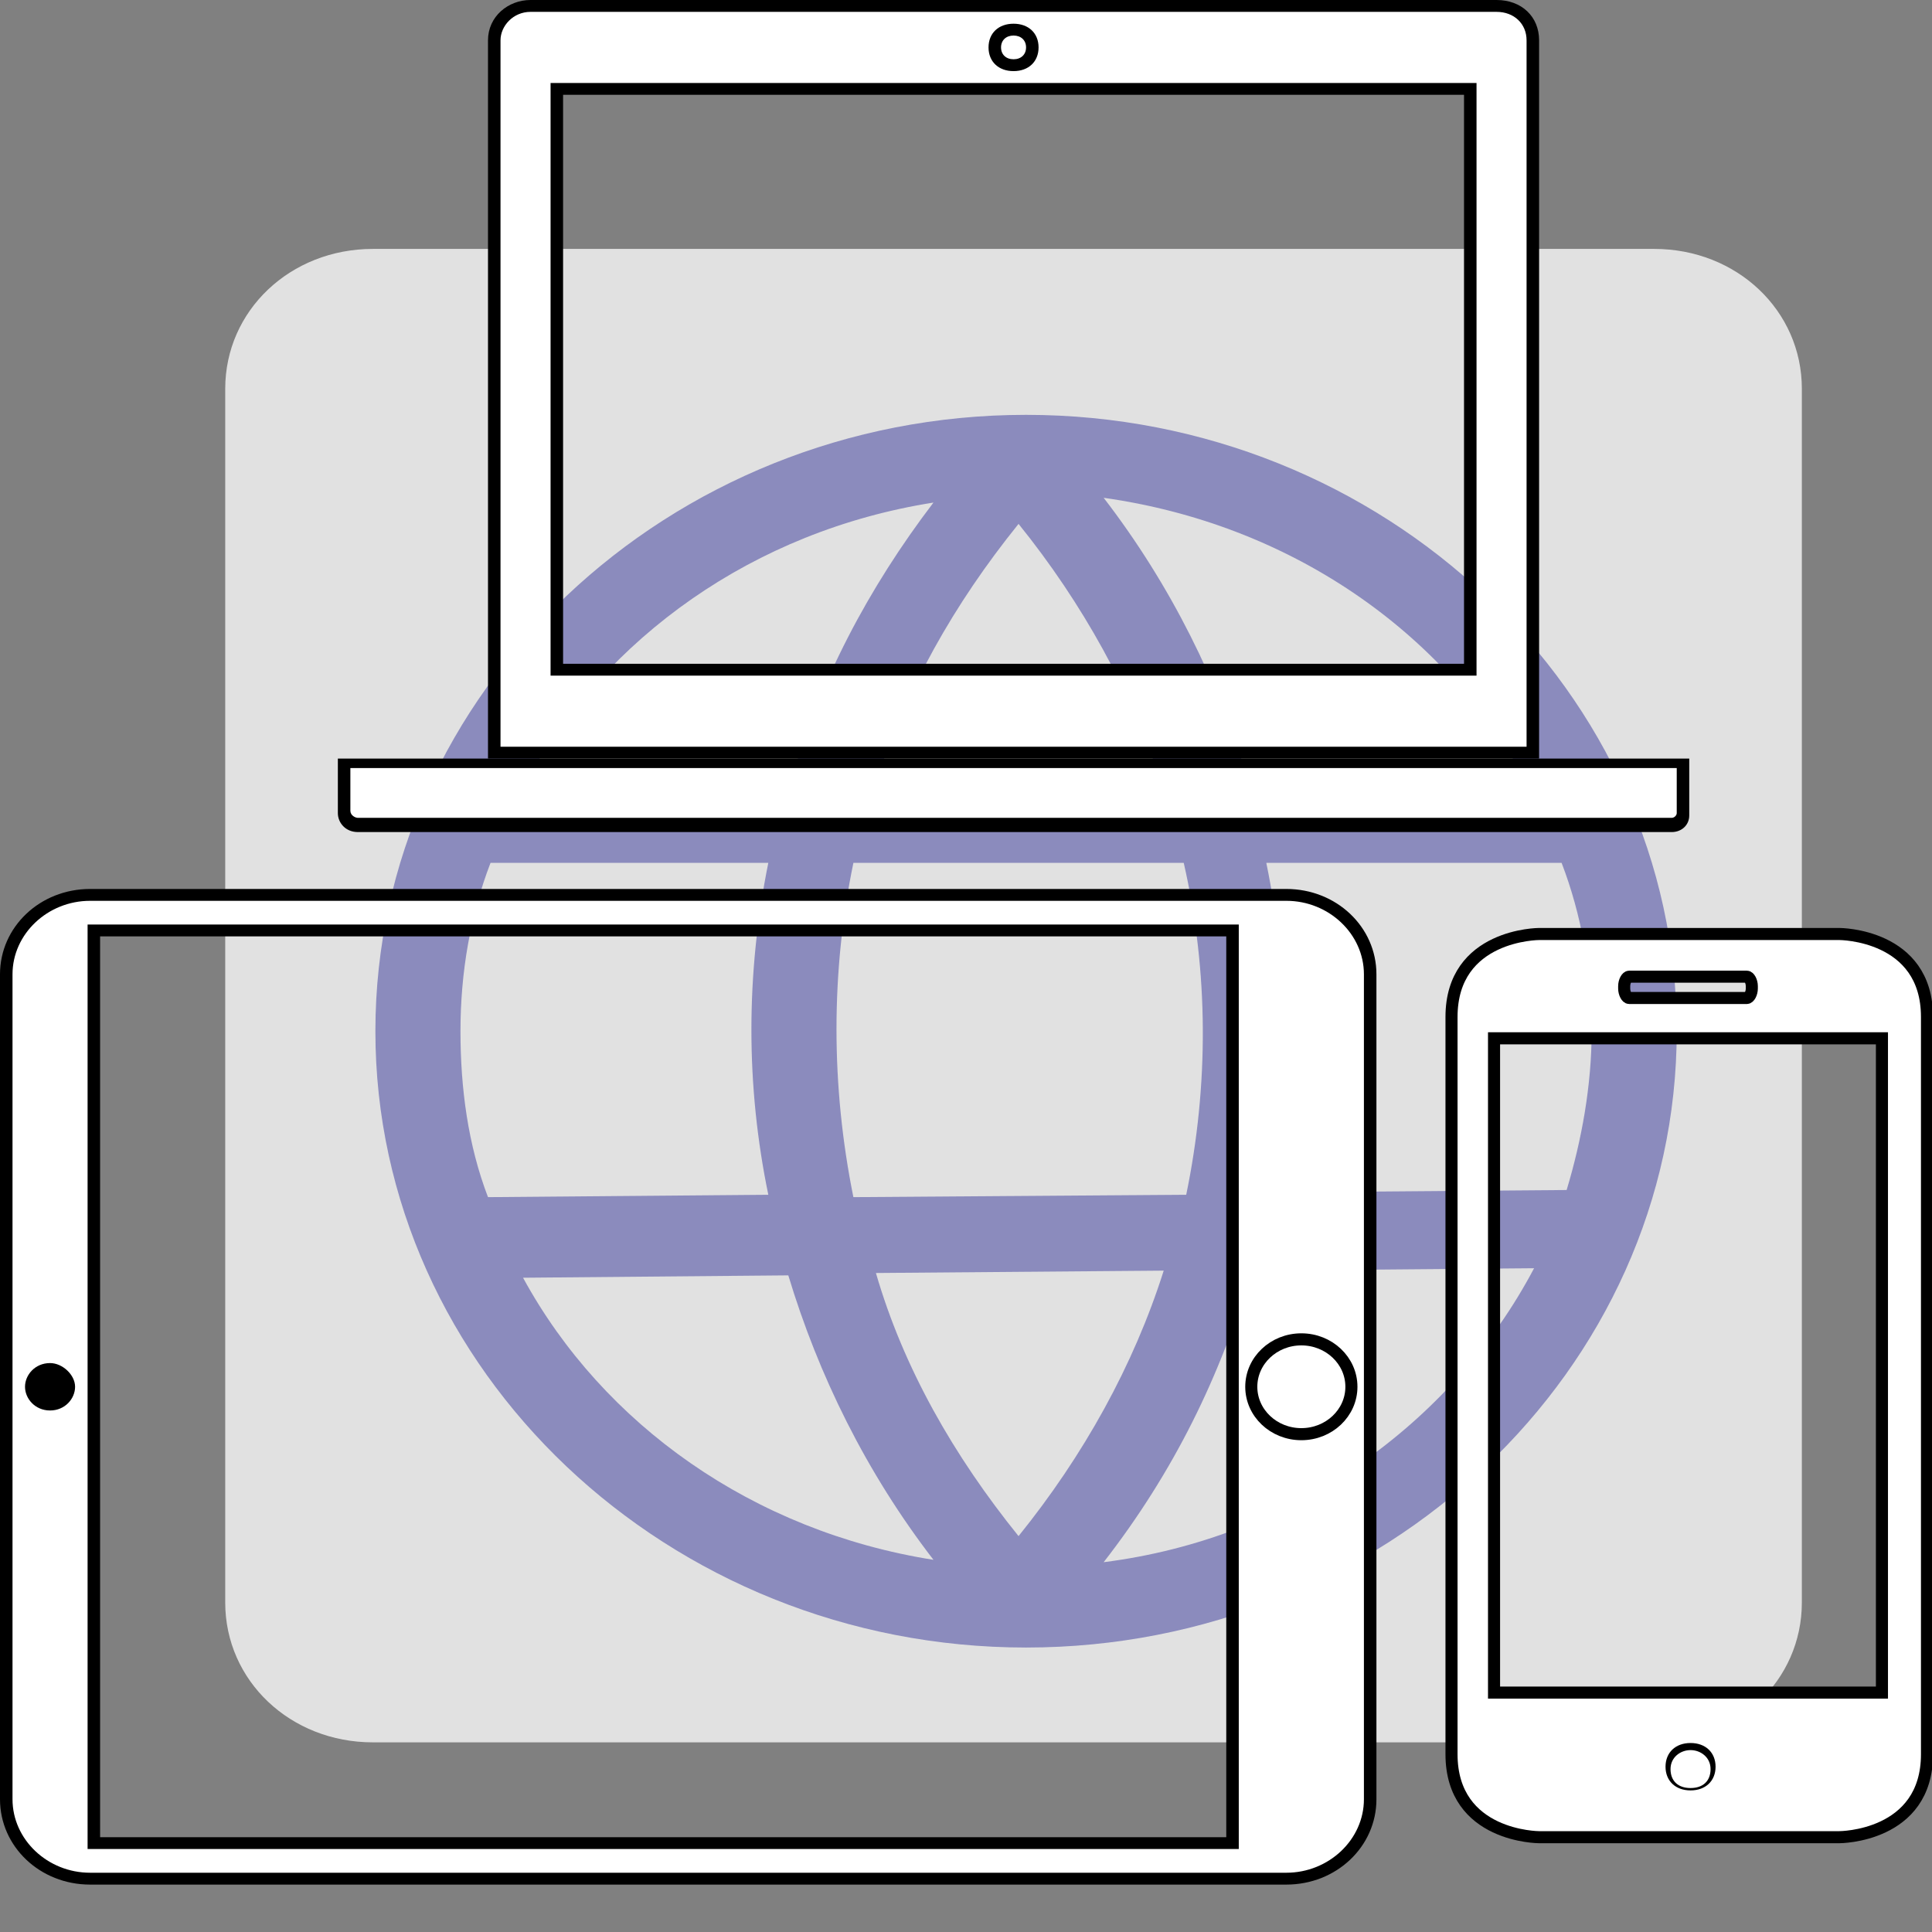 <svg width="80" height="80" viewBox="0 0 80 80" fill="none" xmlns="http://www.w3.org/2000/svg">
<rect x="0" y="0" width="80" height="80" fill="#808080" stroke="none"/>
<g clip-path="url(#clip0)">
<path d="M68.497 72.147H15.44C12.021 72.147 9.326 69.595 9.326 66.356V16.098C9.326 12.859 12.021 10.307 15.44 10.307H68.497C71.917 10.307 74.611 12.859 74.611 16.098V66.356C74.611 69.595 71.917 72.147 68.497 72.147Z" fill="#E1E1E1"/>
<g opacity="0.7">
<path opacity="0.7" d="M42.487 68.221C57.306 68.221 69.43 56.736 69.43 42.699C69.43 28.663 57.306 17.178 42.487 17.178C27.668 17.178 15.544 28.663 15.544 42.699C15.544 56.736 27.668 68.221 42.487 68.221ZM21.658 52.908L32.642 52.81C33.886 56.932 35.855 60.957 38.653 64.589C31.192 63.411 24.974 58.994 21.658 52.908ZM35.337 35.73H49.016C50.052 40.245 50.052 44.957 49.119 49.472L35.337 49.571C34.404 44.957 34.404 40.245 35.337 35.73ZM42.176 63.607C39.482 60.27 37.409 56.638 36.27 52.712L48.187 52.614C46.943 56.54 44.87 60.27 42.176 63.607ZM45.7 64.687C48.601 60.957 50.57 56.932 51.813 52.614L63.523 52.515C60.104 58.994 53.471 63.706 45.7 64.687ZM65.907 42.699C65.907 44.957 65.492 47.215 64.871 49.276L52.539 49.374C53.368 44.859 53.368 40.245 52.435 35.73H64.663C65.492 37.89 65.907 40.245 65.907 42.699ZM63.212 32.393H51.71C50.466 28.27 48.497 24.245 45.7 20.613C53.368 21.693 59.793 26.11 63.212 32.393ZM48.083 32.393H36.27C37.513 28.564 39.482 25.031 42.176 21.693C44.87 25.031 46.839 28.663 48.083 32.393ZM38.653 20.81C35.959 24.344 33.886 28.27 32.746 32.393H21.762C25.078 26.405 31.192 21.988 38.653 20.81ZM31.814 35.73C30.881 40.344 30.881 44.957 31.814 49.472L20.207 49.571C19.378 47.411 19.067 45.055 19.067 42.699C19.067 40.245 19.482 37.89 20.311 35.73H31.814Z" fill="#333399"/>
</g>
<path d="M76.166 76.074C76.166 76.074 79.793 76.074 79.793 72.638V42.11C79.793 38.675 76.166 38.675 76.166 38.675H63.731C63.731 38.675 60.104 38.675 60.104 42.11V72.638C60.104 76.074 63.731 76.074 63.731 76.074H76.166ZM67.254 40.834C67.254 40.638 67.358 40.442 67.461 40.442H72.332C72.435 40.442 72.539 40.638 72.539 40.834V40.932C72.539 41.129 72.435 41.325 72.332 41.325H67.461C67.358 41.325 67.254 41.129 67.254 40.932V40.834ZM61.865 42.994H77.927V70.086H61.865V42.994Z" fill="white" stroke="black" stroke-width="0.5" stroke-miterlimit="10"/>
<path d="M20.518 31.215V1.669C20.518 0.883 21.14 0.294 21.969 0.294H62.073C62.902 0.294 63.523 0.883 63.523 1.669V31.215H20.518ZM23.109 27.779H60.933V3.73H23.109V27.779Z" fill="white"/>
<path d="M61.969 0.491C62.694 0.491 63.212 0.982 63.212 1.669V30.92H20.725V1.669C20.725 1.08 21.244 0.491 21.969 0.491H61.969ZM22.798 27.976H23.316H60.622H61.14V27.485V3.926V3.436H60.622H23.316H22.798V3.926V27.485V27.976ZM61.969 0H21.969C21.036 0 20.207 0.687 20.207 1.669V31.411H63.731V1.669C63.731 0.687 63.005 0 61.969 0ZM23.316 27.485V3.926H60.622V27.485H23.316Z" fill="black"/>
<path d="M14.819 34.16C14.508 34.16 14.3 33.963 14.3 33.669V31.706H69.741V33.669C69.741 33.963 69.534 34.16 69.223 34.16H14.819Z" fill="white"/>
<path d="M69.43 31.902V33.669C69.43 33.767 69.326 33.865 69.223 33.865H14.819C14.715 33.865 14.508 33.767 14.508 33.571V31.804H69.43V31.902ZM69.948 31.411H13.99V33.669C13.99 34.061 14.3 34.454 14.819 34.454H69.223C69.637 34.454 69.948 34.16 69.948 33.767V31.411Z" fill="black"/>
<path d="M41.969 1.472C42.28 1.472 42.487 1.669 42.487 1.963C42.487 2.258 42.28 2.454 41.969 2.454C41.658 2.454 41.451 2.258 41.451 1.963C41.451 1.669 41.658 1.472 41.969 1.472ZM41.969 0.982C41.347 0.982 40.933 1.374 40.933 1.963C40.933 2.552 41.347 2.945 41.969 2.945C42.591 2.945 43.005 2.552 43.005 1.963C43.005 1.374 42.591 0.982 41.969 0.982Z" fill="black"/>
<path d="M70.002 72.468C70.416 72.468 70.831 72.763 70.831 73.254C70.831 73.745 70.52 74.039 70.002 74.039C69.484 74.039 69.173 73.745 69.173 73.254C69.173 72.763 69.587 72.468 70.002 72.468ZM70.002 72.174C69.38 72.174 68.966 72.567 68.966 73.156C68.966 73.745 69.38 74.137 70.002 74.137C70.624 74.137 71.038 73.745 71.038 73.156C71.038 72.567 70.624 72.174 70.002 72.174Z" fill="black"/>
<path d="M3.731 77.841C1.762 77.841 0.207 76.368 0.207 74.503V40.344C0.207 38.478 1.762 37.006 3.731 37.006H53.264C55.233 37.006 56.788 38.478 56.788 40.344V74.503C56.788 76.368 55.233 77.841 53.264 77.841H3.731ZM3.938 76.368H51.088V38.577H3.938V76.368Z" fill="white"/>
<path d="M53.264 37.301C55.026 37.301 56.477 38.675 56.477 40.344V74.503C56.477 76.172 55.026 77.546 53.264 77.546H3.731C1.969 77.546 0.518 76.172 0.518 74.503V40.344C0.518 38.675 1.969 37.301 3.731 37.301H53.264ZM3.627 76.564H4.145H50.777H51.295V76.074V38.773V38.282H50.777H4.145H3.627V38.773V76.074V76.564ZM53.264 36.81H3.731C1.658 36.81 0 38.38 0 40.344V74.503C0 76.466 1.658 78.037 3.731 78.037H53.264C55.337 78.037 56.995 76.466 56.995 74.503V40.344C56.995 38.38 55.337 36.81 53.264 36.81ZM4.145 76.074V38.773H50.777V76.074H4.145Z" fill="black"/>
<path d="M1.036 57.423C1.036 56.932 1.451 56.442 2.073 56.442C2.591 56.442 3.109 56.932 3.109 57.423C3.109 57.914 2.694 58.405 2.073 58.405C1.451 58.405 1.036 57.914 1.036 57.423Z" fill="black"/>
<path d="M53.886 59.386C55.031 59.386 55.959 58.508 55.959 57.423C55.959 56.339 55.031 55.46 53.886 55.46C52.741 55.46 51.813 56.339 51.813 57.423C51.813 58.508 52.741 59.386 53.886 59.386Z" stroke="black" stroke-width="0.5" stroke-miterlimit="10"/>
</g>
<defs>
<clipPath id="clip0">
<rect width="80" height="80" fill="white"/>
</clipPath>
</defs>
</svg>
